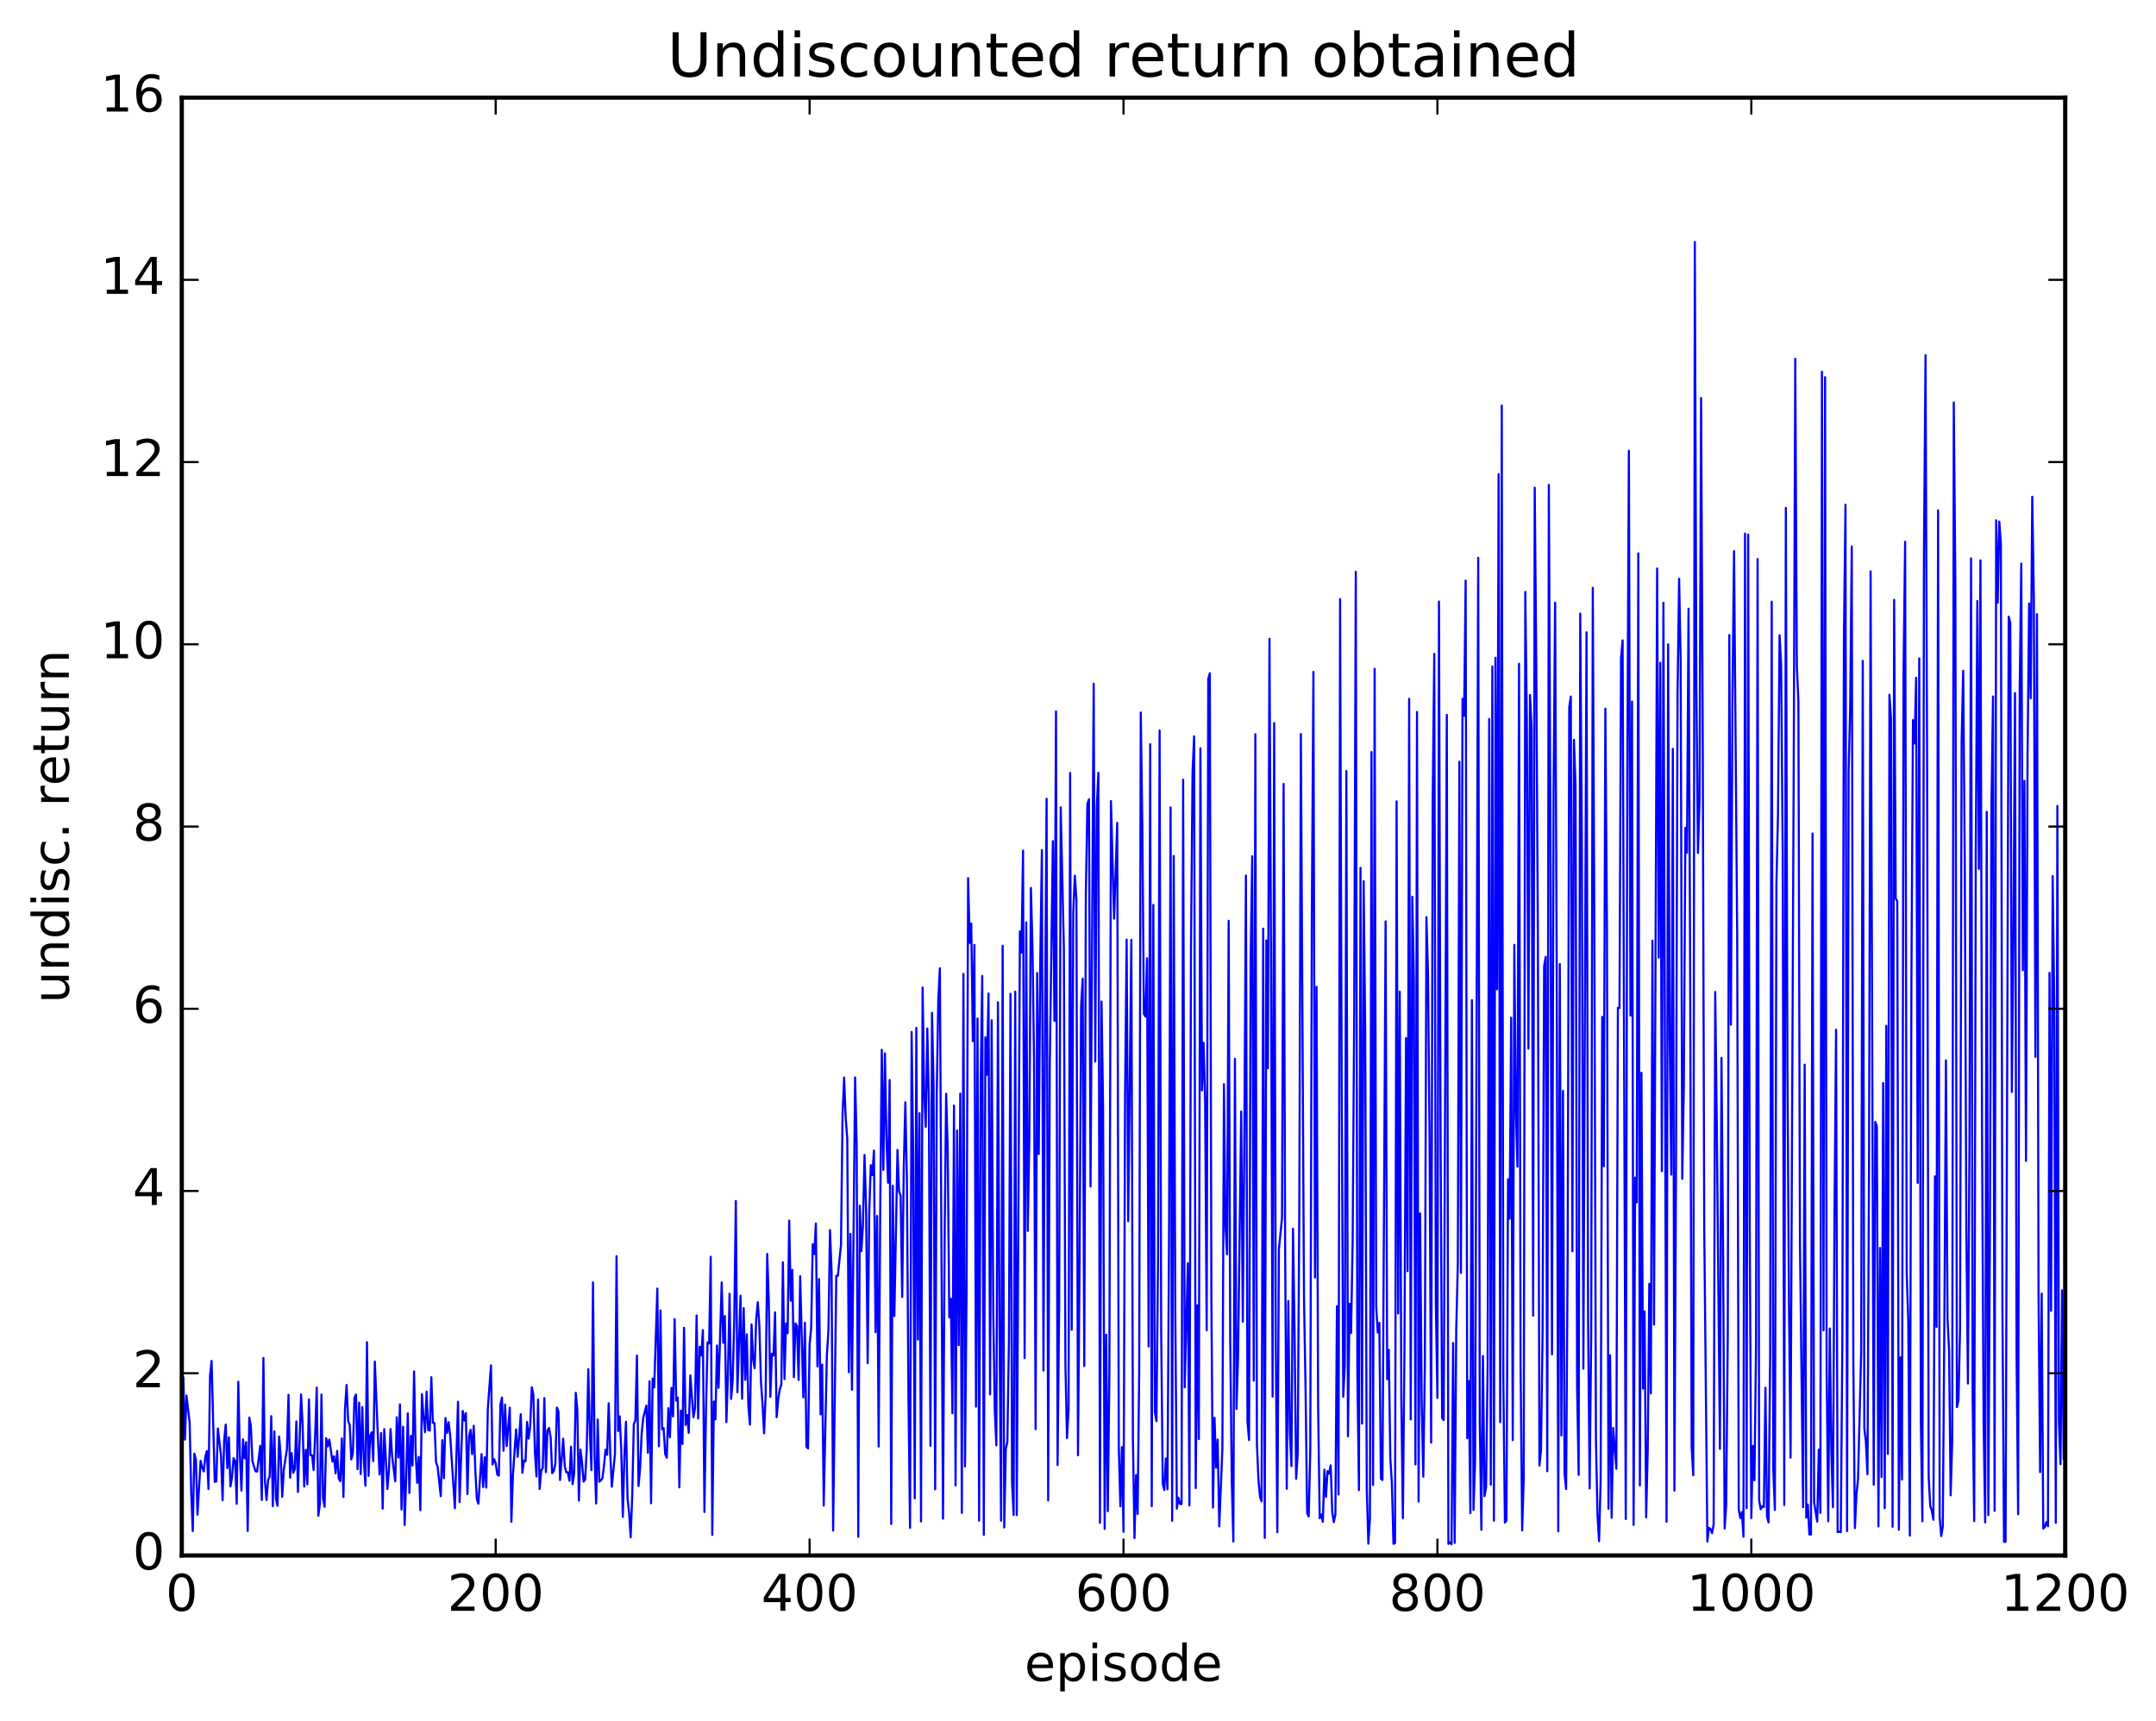 <?xml version="1.0" encoding="utf-8" standalone="no"?>
<!DOCTYPE svg PUBLIC "-//W3C//DTD SVG 1.1//EN"
  "http://www.w3.org/Graphics/SVG/1.1/DTD/svg11.dtd">
<!-- Created with matplotlib (http://matplotlib.org/) -->
<svg height="408pt" version="1.1" viewBox="0 0 511 408" width="511pt" xmlns="http://www.w3.org/2000/svg" xmlns:xlink="http://www.w3.org/1999/xlink">
 <defs>
  <style type="text/css">
*{stroke-linecap:butt;stroke-linejoin:round;stroke-miterlimit:100000;}
  </style>
 </defs>
 <g id="figure_1">
  <g id="patch_1">
   <path d="M 0 408.169 
L 511.954 408.169 
L 511.954 0 
L 0 0 
z
" style="fill:#ffffff;"/>
  </g>
  <g id="axes_1">
   <g id="patch_2">
    <path d="M 43.084 368.742 
L 489.484 368.742 
L 489.484 23.142 
L 43.084 23.142 
z
" style="fill:#ffffff;"/>
   </g>
   <g id="line2d_1">
    <path clip-path="url(#p47fa753427)" d="M 43.084 344.524 
L 43.456 326.531 
L 43.828 341.282 
L 44.2 330.827 
L 44.944 337.187 
L 45.316 353.701 
L 45.688 362.962 
L 46.06 344.612 
L 46.432 346.076 
L 46.804 359.072 
L 47.548 346.297 
L 47.92 347.87 
L 48.292 348.823 
L 48.664 345.353 
L 49.036 343.995 
L 49.408 352.981 
L 49.78 326.136 
L 50.152 322.613 
L 50.896 351.295 
L 51.268 351.196 
L 51.64 338.649 
L 52.384 345.127 
L 52.756 355.641 
L 53.128 341.45 
L 53.5 337.716 
L 53.872 348.034 
L 54.244 340.737 
L 54.616 352.365 
L 54.988 350.186 
L 55.36 345.672 
L 55.732 346.308 
L 56.104 356.481 
L 56.476 327.561 
L 56.848 344.672 
L 57.22 353.352 
L 57.592 341.215 
L 57.964 345.695 
L 58.336 341.873 
L 58.708 362.921 
L 59.08 336.069 
L 59.452 337.991 
L 59.824 346.354 
L 60.568 348.798 
L 60.94 348.84 
L 61.684 342.725 
L 62.056 355.578 
L 62.428 321.93 
L 62.8 351.213 
L 63.172 355.587 
L 63.544 350.86 
L 63.916 349.994 
L 64.288 335.726 
L 64.66 357.052 
L 65.032 339.323 
L 65.404 355.262 
L 65.776 356.98 
L 66.148 340.553 
L 66.52 345.141 
L 66.892 354.823 
L 67.264 348.385 
L 68.008 343.499 
L 68.38 330.669 
L 68.752 350.302 
L 69.124 344.473 
L 69.496 349.16 
L 69.868 348.242 
L 70.24 336.978 
L 70.612 353.691 
L 71.356 330.56 
L 71.728 337.86 
L 72.1 352.386 
L 72.472 343.696 
L 72.844 351.855 
L 73.216 331.739 
L 73.588 344.957 
L 73.96 344.982 
L 74.332 348.49 
L 74.704 340.008 
L 75.076 328.954 
L 75.448 359.323 
L 75.82 356.447 
L 76.192 330.6 
L 76.564 355.19 
L 76.936 357.193 
L 77.308 340.933 
L 77.68 342.901 
L 78.052 341.254 
L 78.796 346.478 
L 79.168 345.209 
L 79.54 349.274 
L 79.912 343.932 
L 80.284 350.489 
L 80.656 351.133 
L 81.028 340.998 
L 81.4 354.868 
L 81.772 333.959 
L 82.144 328.32 
L 82.516 336.841 
L 82.888 337.826 
L 83.26 345.957 
L 83.632 344.581 
L 84.004 331.412 
L 84.376 330.591 
L 84.748 348.296 
L 85.12 332.516 
L 85.492 349.449 
L 85.864 333.552 
L 86.236 346.099 
L 86.608 352.205 
L 86.98 318.189 
L 87.352 349.888 
L 87.724 340.364 
L 88.096 339.546 
L 88.468 346.359 
L 88.84 322.78 
L 89.584 341.002 
L 89.956 349.53 
L 90.328 339.714 
L 90.7 357.645 
L 91.072 338.794 
L 91.816 352.989 
L 92.188 348.397 
L 92.56 338.771 
L 92.932 345.171 
L 93.676 351.175 
L 94.048 335.971 
L 94.42 345.504 
L 94.792 332.936 
L 95.164 357.832 
L 95.536 338.226 
L 95.908 361.504 
L 96.28 350.051 
L 96.652 335.05 
L 97.024 353.935 
L 97.396 340.367 
L 97.768 347.416 
L 98.14 325.107 
L 98.512 344.16 
L 98.884 351.526 
L 99.256 345.388 
L 99.628 358.017 
L 100 330.496 
L 100.372 335.847 
L 100.744 339.526 
L 101.116 329.897 
L 101.488 339.003 
L 101.86 339.146 
L 102.232 326.493 
L 102.604 337.321 
L 102.976 337.349 
L 103.348 346.637 
L 103.72 347.684 
L 104.464 354.688 
L 104.836 341.4 
L 105.208 350.425 
L 105.58 336.154 
L 105.952 339.661 
L 106.324 337.14 
L 106.696 340.244 
L 107.812 357.538 
L 108.556 332.308 
L 108.928 356.085 
L 109.672 334.473 
L 110.044 336.76 
L 110.416 334.979 
L 110.788 354.183 
L 111.16 340.457 
L 111.532 338.949 
L 111.904 344.728 
L 112.276 337.991 
L 112.648 348.34 
L 113.02 355.371 
L 113.392 356.462 
L 114.136 344.72 
L 114.508 352.528 
L 114.88 345.46 
L 115.252 352.642 
L 115.624 333.841 
L 116.368 323.673 
L 116.74 347.172 
L 117.112 345.915 
L 117.484 346.847 
L 117.856 349.532 
L 118.228 349.829 
L 118.6 333.045 
L 118.972 331.299 
L 119.344 343.908 
L 119.716 332.979 
L 120.088 342.811 
L 120.832 333.699 
L 121.204 360.777 
L 121.576 349.635 
L 122.32 338.841 
L 122.692 345.361 
L 123.436 335.241 
L 123.808 349.16 
L 124.18 346.262 
L 124.552 346.4 
L 124.924 337.089 
L 125.296 341.048 
L 125.668 338.107 
L 126.04 328.867 
L 126.412 330.581 
L 126.784 344.238 
L 127.156 350.021 
L 127.528 331.771 
L 127.9 352.973 
L 128.272 348.621 
L 128.644 347.981 
L 129.016 331.423 
L 129.388 348.992 
L 129.76 339.096 
L 130.132 338.52 
L 130.504 340.744 
L 130.876 349.237 
L 131.248 348.744 
L 131.62 347.032 
L 131.992 333.666 
L 132.364 334.586 
L 132.736 350.858 
L 133.48 341.054 
L 133.852 347.602 
L 134.224 349.024 
L 134.596 349.025 
L 134.968 351.031 
L 135.34 342.963 
L 135.712 351.842 
L 136.084 349.325 
L 136.456 330.173 
L 136.828 334.12 
L 137.2 355.74 
L 137.572 343.629 
L 137.944 346.62 
L 138.316 351.233 
L 138.688 350.711 
L 139.06 343.713 
L 139.432 324.598 
L 139.804 339.496 
L 140.176 348.503 
L 140.548 304.008 
L 140.92 345.012 
L 141.292 356.419 
L 141.664 336.521 
L 142.036 351.264 
L 142.408 350.952 
L 142.78 350.434 
L 143.152 347.5 
L 143.524 343.665 
L 143.896 344.871 
L 144.268 332.664 
L 144.64 344.573 
L 145.012 352.446 
L 145.756 344.604 
L 146.128 297.802 
L 146.5 339.247 
L 146.872 335.774 
L 147.244 343.586 
L 147.616 359.601 
L 147.988 345.091 
L 148.36 337.047 
L 148.732 355.127 
L 149.104 358.608 
L 149.476 364.451 
L 149.848 354.531 
L 150.22 337.626 
L 150.592 336.754 
L 150.964 321.353 
L 151.336 352.272 
L 151.708 348.098 
L 152.08 339.893 
L 152.452 336.122 
L 153.196 333.194 
L 153.568 344.395 
L 153.94 327.471 
L 154.312 356.365 
L 154.684 326.799 
L 155.056 328.9 
L 155.8 305.465 
L 156.172 342.858 
L 156.544 310.658 
L 156.916 338.832 
L 157.288 338.533 
L 157.66 344.691 
L 158.032 345.578 
L 158.404 333.825 
L 158.776 340.738 
L 159.148 329.013 
L 159.52 335.797 
L 159.892 312.715 
L 160.264 332.043 
L 160.636 331.32 
L 161.008 352.607 
L 161.38 334.419 
L 161.752 342.332 
L 162.124 314.765 
L 162.496 337.801 
L 162.868 335.426 
L 163.24 339.686 
L 163.612 326.054 
L 164.356 335.982 
L 164.728 333.802 
L 165.1 311.847 
L 165.472 336.288 
L 165.844 319.273 
L 166.216 321.324 
L 166.588 315.326 
L 166.96 358.432 
L 167.332 334.296 
L 167.704 318.224 
L 168.076 318.486 
L 168.448 297.937 
L 168.82 363.869 
L 169.192 332.24 
L 169.564 336.488 
L 169.936 318.968 
L 170.308 328.985 
L 171.052 303.999 
L 171.424 318.313 
L 171.796 311.969 
L 172.168 337.12 
L 172.54 325.661 
L 172.912 306.706 
L 173.284 331.628 
L 173.656 327.248 
L 174.028 312.807 
L 174.4 284.705 
L 174.772 330.047 
L 175.516 307.16 
L 175.888 331.595 
L 176.26 310.111 
L 176.632 327.128 
L 177.004 316.323 
L 177.376 333.348 
L 177.748 337.716 
L 178.12 313.966 
L 178.492 322.268 
L 178.864 324.336 
L 179.236 312.664 
L 179.608 308.714 
L 179.98 314.309 
L 180.352 327.485 
L 180.724 332.825 
L 181.096 339.784 
L 181.468 330.616 
L 181.84 297.259 
L 182.212 308.454 
L 182.584 331.132 
L 182.956 320.907 
L 183.328 321.338 
L 183.7 311.108 
L 184.072 335.952 
L 184.444 331.74 
L 184.816 329.374 
L 185.188 328.239 
L 185.56 299.26 
L 185.932 326.926 
L 186.304 313.723 
L 186.676 316.027 
L 187.048 289.365 
L 187.42 308.347 
L 187.792 301.042 
L 188.164 326.475 
L 188.536 313.727 
L 188.908 314.346 
L 189.28 327.136 
L 189.652 302.533 
L 190.396 331.261 
L 190.768 313.565 
L 191.14 342.976 
L 191.512 343.364 
L 191.884 318.673 
L 192.256 314.866 
L 192.628 294.974 
L 193 297.294 
L 193.372 290.05 
L 193.744 323.926 
L 194.116 303.197 
L 194.488 335.291 
L 194.86 323.487 
L 195.232 356.927 
L 195.976 321.293 
L 196.348 315.476 
L 196.72 291.618 
L 197.092 301.253 
L 197.464 362.85 
L 198.208 302.449 
L 198.58 302.443 
L 199.324 295.104 
L 199.696 264.442 
L 200.068 255.443 
L 200.44 265.03 
L 200.812 269.936 
L 201.184 325.293 
L 201.556 292.513 
L 201.928 329.454 
L 202.672 255.423 
L 203.044 271.398 
L 203.416 364.321 
L 203.788 285.82 
L 204.16 296.618 
L 204.532 290.332 
L 204.904 273.799 
L 205.276 286.463 
L 205.648 323.146 
L 206.02 287.402 
L 206.392 276.227 
L 206.764 278.567 
L 207.136 272.764 
L 207.508 315.783 
L 207.88 288.26 
L 208.252 342.928 
L 208.624 287.162 
L 208.996 248.862 
L 209.368 277.324 
L 209.74 249.711 
L 210.112 270.489 
L 210.484 280.377 
L 210.856 256.042 
L 211.228 361.28 
L 211.6 281.102 
L 211.972 311.991 
L 212.716 272.594 
L 213.088 282.421 
L 213.46 283.478 
L 213.832 307.483 
L 214.204 276.899 
L 214.576 261.311 
L 214.948 279.586 
L 215.32 331.745 
L 215.692 362.186 
L 216.064 244.637 
L 216.436 273.047 
L 216.808 355.197 
L 217.18 243.655 
L 217.552 317.564 
L 217.924 263.913 
L 218.296 360.68 
L 218.668 234.091 
L 219.04 259.089 
L 219.412 267.139 
L 219.784 243.814 
L 220.156 261.277 
L 220.528 342.72 
L 220.9 240.11 
L 221.272 257.516 
L 221.644 353.057 
L 222.016 259.392 
L 222.388 236.964 
L 222.76 229.536 
L 223.504 360.011 
L 223.876 294.892 
L 224.248 259.298 
L 224.62 272.55 
L 224.992 312.298 
L 225.364 307.888 
L 225.736 335.028 
L 226.108 262.117 
L 226.48 352.127 
L 226.852 267.989 
L 227.224 318.883 
L 227.596 259.262 
L 227.968 358.651 
L 228.34 230.873 
L 228.712 347.631 
L 229.084 306.637 
L 229.456 208.153 
L 229.828 223.522 
L 230.2 218.937 
L 230.572 246.831 
L 230.944 224.002 
L 231.316 333.465 
L 231.688 241.433 
L 232.06 360.504 
L 232.432 256.392 
L 232.804 231.358 
L 233.176 363.855 
L 233.548 245.901 
L 233.92 254.804 
L 234.292 235.529 
L 234.664 330.544 
L 235.036 241.866 
L 235.408 310.685 
L 235.78 334.461 
L 236.152 342.618 
L 236.524 237.591 
L 236.896 314.486 
L 237.268 360.51 
L 237.64 224.202 
L 238.012 362.091 
L 238.384 343.497 
L 238.756 341.86 
L 239.128 318.134 
L 239.5 235.592 
L 239.872 351.48 
L 240.244 359.163 
L 240.616 235.064 
L 240.988 359.179 
L 241.732 220.786 
L 242.104 225.789 
L 242.476 201.661 
L 242.848 321.942 
L 243.22 218.651 
L 243.592 291.791 
L 243.964 270.287 
L 244.336 210.497 
L 244.708 224.24 
L 245.08 251.03 
L 245.452 338.792 
L 245.824 230.664 
L 246.196 273.58 
L 246.568 226.991 
L 246.94 201.52 
L 247.312 324.905 
L 247.684 241.381 
L 248.056 189.351 
L 248.428 355.685 
L 248.8 253.046 
L 249.544 199.401 
L 249.916 242.05 
L 250.288 168.655 
L 250.66 347.296 
L 251.032 309.618 
L 251.404 191.395 
L 252.148 224.679 
L 252.52 323.669 
L 252.892 340.892 
L 253.264 334.106 
L 253.636 183.233 
L 254.008 315.229 
L 254.38 216.222 
L 254.752 207.595 
L 255.124 213.185 
L 255.496 344.985 
L 255.868 299.293 
L 256.24 238.465 
L 256.612 232.011 
L 256.984 323.848 
L 257.356 211.732 
L 257.728 190.587 
L 258.1 189.479 
L 258.472 281.272 
L 259.216 162.08 
L 259.588 251.642 
L 259.96 191.05 
L 260.332 183.208 
L 260.704 361.01 
L 261.076 237.436 
L 261.448 262.798 
L 261.82 362.457 
L 262.192 316.406 
L 262.564 358.235 
L 262.936 325.903 
L 263.308 189.904 
L 264.052 217.785 
L 264.796 195.067 
L 265.168 342.973 
L 265.54 357.091 
L 265.912 343.051 
L 266.284 363.138 
L 266.656 259.69 
L 267.028 222.746 
L 267.4 289.493 
L 268.144 222.811 
L 268.516 341.021 
L 268.888 364.637 
L 269.26 349.674 
L 269.632 358.917 
L 270.004 325.356 
L 270.376 168.906 
L 270.748 195.77 
L 271.12 240.352 
L 271.492 240.989 
L 271.864 227.182 
L 272.236 319.18 
L 272.608 176.424 
L 272.98 357.041 
L 273.352 214.516 
L 273.724 334.708 
L 274.096 336.895 
L 274.468 298.35 
L 274.84 173.166 
L 275.212 315.164 
L 275.584 351.718 
L 275.956 353.221 
L 276.328 345.743 
L 276.7 353.037 
L 277.072 294.654 
L 277.444 191.411 
L 277.816 360.533 
L 278.188 202.915 
L 278.56 311.3 
L 278.932 357.641 
L 279.304 355.043 
L 279.676 356.531 
L 280.048 356.552 
L 280.42 184.838 
L 280.792 328.875 
L 281.536 299.449 
L 281.908 356.88 
L 282.28 224.29 
L 282.652 182.864 
L 283.024 174.564 
L 283.396 352.768 
L 283.768 309.42 
L 284.14 341.137 
L 284.512 177.39 
L 284.884 258.489 
L 285.256 247.197 
L 285.628 260.894 
L 286 315.339 
L 286.372 160.951 
L 286.744 159.588 
L 287.116 308.38 
L 287.488 357.378 
L 287.86 336.081 
L 288.232 347.903 
L 288.604 341.256 
L 288.976 361.841 
L 289.72 343.466 
L 290.092 257.026 
L 290.464 290.91 
L 290.836 297.346 
L 291.208 218.285 
L 291.58 317.956 
L 291.952 351.279 
L 292.324 365.447 
L 292.696 251.011 
L 293.068 334.004 
L 293.44 321.295 
L 294.184 263.492 
L 294.556 313.318 
L 294.928 269.527 
L 295.3 207.572 
L 295.672 337.076 
L 296.044 341.385 
L 296.416 227.411 
L 296.788 202.987 
L 297.16 327.305 
L 297.532 174.063 
L 297.904 342.271 
L 298.276 350.921 
L 298.648 354.887 
L 299.02 355.92 
L 299.392 220.146 
L 299.764 364.555 
L 300.136 222.937 
L 300.508 253.238 
L 300.88 151.43 
L 301.252 226.935 
L 301.624 331.082 
L 301.996 171.424 
L 302.368 317.133 
L 302.74 363.23 
L 303.112 296.201 
L 303.856 288.763 
L 304.228 185.84 
L 304.6 296.888 
L 304.972 352.946 
L 305.344 308.421 
L 305.716 339.59 
L 306.088 347.564 
L 306.46 291.299 
L 306.832 315.932 
L 307.204 350.575 
L 307.576 344.558 
L 307.948 287.646 
L 308.32 174.009 
L 309.064 307.314 
L 309.436 329.492 
L 309.808 358.684 
L 310.18 359.496 
L 310.552 343.977 
L 310.924 216.59 
L 311.296 159.276 
L 311.668 302.832 
L 312.04 233.939 
L 312.412 333.218 
L 312.784 359.901 
L 313.156 359.024 
L 313.528 360.777 
L 313.9 348.408 
L 314.272 354.887 
L 314.644 348.739 
L 315.016 349.351 
L 315.388 347.372 
L 315.76 358.453 
L 316.132 360.84 
L 316.504 359.031 
L 316.876 309.66 
L 317.248 354.294 
L 317.62 142.02 
L 317.992 256.91 
L 318.364 331.121 
L 318.736 323.555 
L 319.108 182.786 
L 319.48 340.477 
L 319.852 309.072 
L 320.224 316.008 
L 320.596 294.126 
L 320.968 239.485 
L 321.34 135.548 
L 321.712 325.139 
L 322.084 353.249 
L 322.456 205.746 
L 322.828 337.484 
L 323.2 208.892 
L 323.572 244.727 
L 323.944 352.916 
L 324.316 365.946 
L 324.688 360.051 
L 325.06 178.285 
L 325.432 352.021 
L 325.804 158.546 
L 326.176 309.723 
L 326.548 315.888 
L 326.92 313.587 
L 327.292 350.572 
L 327.664 350.848 
L 328.408 218.414 
L 328.78 326.958 
L 329.152 319.996 
L 329.524 345.707 
L 329.896 351.647 
L 330.268 365.985 
L 330.64 365.791 
L 331.012 189.979 
L 331.384 311.386 
L 331.756 235.061 
L 332.128 331.252 
L 332.5 359.915 
L 332.872 320.041 
L 333.244 246.094 
L 333.616 301.337 
L 333.988 165.654 
L 334.36 336.473 
L 334.732 212.583 
L 335.104 231.583 
L 335.476 347.153 
L 335.848 168.778 
L 336.22 355.954 
L 336.592 287.657 
L 336.964 332.901 
L 337.336 350.065 
L 337.708 323.859 
L 338.08 217.409 
L 338.452 230.662 
L 338.824 269.124 
L 339.196 341.998 
L 339.568 189.618 
L 339.94 155.005 
L 340.312 308.784 
L 340.684 331.402 
L 341.056 142.6 
L 341.428 268.172 
L 341.8 336.113 
L 342.172 336.661 
L 342.916 169.48 
L 343.288 365.999 
L 343.66 365.624 
L 344.032 366.11 
L 344.404 318.364 
L 344.776 365.753 
L 345.148 315.141 
L 345.52 299.785 
L 345.892 180.581 
L 346.264 301.76 
L 346.636 165.665 
L 347.008 169.682 
L 347.38 137.627 
L 347.752 340.938 
L 348.124 327.401 
L 348.496 358.725 
L 348.868 237.104 
L 349.24 357.967 
L 349.612 346.454 
L 350.356 132.238 
L 350.728 337.059 
L 351.1 362.653 
L 351.472 321.463 
L 351.844 354.675 
L 352.216 352.624 
L 352.588 324.264 
L 352.96 170.456 
L 353.332 351.944 
L 353.704 158.005 
L 354.076 360.493 
L 354.448 155.943 
L 354.82 234.52 
L 355.192 112.411 
L 355.564 337.134 
L 355.936 96.135 
L 356.308 326.583 
L 356.68 360.962 
L 357.052 360.443 
L 357.424 279.554 
L 357.796 288.916 
L 358.168 241.236 
L 358.54 341.39 
L 358.912 223.981 
L 359.284 263.387 
L 359.656 276.566 
L 360.028 157.364 
L 360.4 323.904 
L 360.772 362.805 
L 361.144 350.442 
L 361.516 140.322 
L 361.888 171.348 
L 362.26 248.603 
L 362.632 164.75 
L 363.004 172.459 
L 363.376 311.884 
L 363.748 115.602 
L 364.12 157.629 
L 364.492 221.236 
L 364.864 347.419 
L 365.236 343.845 
L 365.608 316.081 
L 365.98 229.035 
L 366.352 226.834 
L 366.724 348.772 
L 367.096 114.949 
L 367.468 196.267 
L 367.84 321.046 
L 368.212 188.105 
L 368.584 142.873 
L 368.956 229.077 
L 369.328 363.011 
L 369.7 228.539 
L 370.072 340.28 
L 370.444 258.612 
L 370.816 349.244 
L 371.188 352.99 
L 371.56 296.683 
L 371.932 167.646 
L 372.304 165.13 
L 372.676 296.631 
L 373.048 175.382 
L 373.42 186.13 
L 373.792 328.521 
L 374.164 349.631 
L 374.536 145.449 
L 374.908 197.205 
L 375.28 324.457 
L 376.024 149.898 
L 376.396 312.351 
L 376.768 352.868 
L 377.14 315.674 
L 377.512 139.354 
L 377.884 219.846 
L 378.256 341.04 
L 378.628 359.205 
L 379 365.356 
L 379.372 351.185 
L 379.744 241.056 
L 380.116 276.462 
L 380.488 167.999 
L 380.86 218.734 
L 381.232 357.661 
L 381.604 321.268 
L 381.976 359.81 
L 382.348 338.515 
L 383.092 348.18 
L 383.464 238.888 
L 383.836 238.966 
L 384.208 155.952 
L 384.58 151.801 
L 385.324 360.103 
L 385.696 181.695 
L 386.068 106.862 
L 386.44 240.754 
L 386.812 166.317 
L 387.184 361.516 
L 387.556 279.171 
L 387.928 285.039 
L 388.3 131.185 
L 388.672 352.124 
L 389.044 254.3 
L 389.416 329.191 
L 389.788 310.876 
L 390.16 359.69 
L 390.532 343.806 
L 390.904 304.339 
L 391.276 330.328 
L 391.648 222.989 
L 392.02 313.99 
L 392.764 134.774 
L 393.136 227.003 
L 393.508 157.108 
L 393.88 277.642 
L 394.252 142.885 
L 394.996 360.754 
L 395.368 152.755 
L 395.74 246.136 
L 396.112 278.453 
L 396.484 177.536 
L 396.856 353.361 
L 397.228 278.512 
L 397.6 164.303 
L 397.972 137.208 
L 398.344 156.96 
L 398.716 279.435 
L 399.088 257.63 
L 399.46 196.25 
L 399.832 202.128 
L 400.204 144.298 
L 400.576 225.838 
L 400.948 343.145 
L 401.32 349.73 
L 401.692 57.378 
L 402.064 162.847 
L 402.436 202.195 
L 402.808 190.054 
L 403.18 94.343 
L 403.552 169.494 
L 403.924 290.864 
L 404.668 365.431 
L 405.04 362.186 
L 405.412 362.457 
L 405.784 363.435 
L 406.156 361.381 
L 406.528 235.142 
L 406.9 265.88 
L 407.644 343.473 
L 408.016 250.778 
L 408.388 295.174 
L 408.76 362.348 
L 409.132 356.893 
L 409.504 316.576 
L 409.876 150.526 
L 410.248 242.909 
L 410.62 164.873 
L 410.992 130.643 
L 411.736 221.78 
L 412.108 357.841 
L 412.48 359.891 
L 412.852 358.458 
L 413.224 364.301 
L 413.596 126.507 
L 413.968 357.529 
L 414.34 126.725 
L 414.712 291.584 
L 415.084 359.878 
L 415.456 342.774 
L 415.828 350.929 
L 416.2 319.36 
L 416.572 132.526 
L 416.944 355.688 
L 417.316 357.792 
L 417.688 357.058 
L 418.06 357.256 
L 418.432 328.989 
L 418.804 359.567 
L 419.176 360.908 
L 419.548 321.323 
L 419.92 142.632 
L 420.292 348.384 
L 420.664 357.952 
L 421.036 209.575 
L 421.408 193.053 
L 421.78 150.578 
L 422.152 157.469 
L 422.524 202.373 
L 422.896 356.785 
L 423.268 120.41 
L 423.64 252.924 
L 424.012 309.107 
L 424.384 345.555 
L 425.128 183.206 
L 425.5 85.047 
L 425.872 157.829 
L 426.244 166.259 
L 426.616 294.732 
L 427.36 357.281 
L 427.732 252.386 
L 428.104 359.787 
L 428.476 356.671 
L 428.848 363.753 
L 429.22 363.753 
L 429.592 197.592 
L 429.964 356.15 
L 430.708 360.709 
L 431.08 343.645 
L 431.452 358.651 
L 431.824 88.116 
L 432.196 315.397 
L 432.568 89.405 
L 432.94 324.406 
L 433.312 360.61 
L 433.684 314.941 
L 434.056 343.98 
L 434.428 357.292 
L 434.8 287.512 
L 435.172 244.103 
L 435.544 363.207 
L 435.916 363.112 
L 436.288 363.207 
L 436.66 318.735 
L 437.032 151.369 
L 437.404 119.648 
L 437.776 362.954 
L 438.148 182.959 
L 438.52 167.329 
L 438.892 129.565 
L 439.264 322.95 
L 439.636 362.249 
L 440.008 354.296 
L 440.38 350.552 
L 441.124 320.472 
L 441.496 156.673 
L 441.868 338.539 
L 442.24 341.728 
L 442.612 349.488 
L 442.984 276.737 
L 443.356 135.449 
L 444.1 351.965 
L 444.472 265.953 
L 444.844 267.036 
L 445.216 361.861 
L 445.588 295.829 
L 445.96 350.148 
L 446.332 256.76 
L 446.704 357.53 
L 447.076 243.17 
L 447.448 344.652 
L 447.82 164.69 
L 448.192 170.209 
L 448.564 361.942 
L 448.936 142.188 
L 449.308 212.989 
L 449.68 213.654 
L 450.052 362.649 
L 450.424 321.789 
L 450.796 350.744 
L 451.168 158.888 
L 451.54 128.435 
L 451.912 301.67 
L 452.284 312.996 
L 452.656 364.033 
L 453.028 232.186 
L 453.4 170.712 
L 453.772 176.242 
L 454.144 160.68 
L 454.516 280.419 
L 454.888 156.088 
L 455.26 336.287 
L 455.632 360.638 
L 456.004 131.007 
L 456.376 84.198 
L 456.748 180.678 
L 457.12 350.038 
L 457.492 357.079 
L 457.864 358.12 
L 458.236 360.282 
L 458.608 278.873 
L 458.98 314.555 
L 459.352 120.984 
L 459.724 359.561 
L 460.096 364.129 
L 460.468 361.923 
L 460.84 313.848 
L 461.212 251.363 
L 461.584 312.542 
L 461.956 320.077 
L 462.328 354.479 
L 462.7 341.632 
L 463.072 95.424 
L 463.444 138.461 
L 463.816 333.576 
L 464.188 331.922 
L 464.56 314.911 
L 464.932 175.618 
L 465.304 159.008 
L 465.676 204.257 
L 466.048 291.671 
L 466.42 327.983 
L 466.792 270.988 
L 467.164 132.367 
L 467.536 330.818 
L 467.908 360.604 
L 468.28 203.219 
L 468.652 142.466 
L 469.024 205.976 
L 469.396 132.839 
L 469.768 267.832 
L 470.14 337.235 
L 470.512 360.905 
L 470.884 192.447 
L 471.256 359.173 
L 471.628 292.881 
L 472 191.077 
L 472.372 165.106 
L 472.744 358.173 
L 473.116 123.337 
L 473.488 142.869 
L 473.86 123.627 
L 474.232 128.917 
L 474.604 309.872 
L 474.976 365.505 
L 475.348 365.505 
L 476.092 146.195 
L 476.464 147.661 
L 476.836 258.855 
L 477.208 222.605 
L 477.58 164.294 
L 477.952 321.087 
L 478.324 358.967 
L 478.696 163.184 
L 479.068 133.582 
L 479.44 229.99 
L 479.812 185.095 
L 480.184 275.214 
L 480.556 178.937 
L 480.928 143.041 
L 481.3 165.555 
L 481.672 117.766 
L 482.044 141.393 
L 482.416 250.541 
L 482.788 145.606 
L 483.16 306.609 
L 483.532 348.994 
L 483.904 306.65 
L 484.276 362.367 
L 484.648 362.011 
L 485.02 360.816 
L 485.392 361.825 
L 485.764 230.639 
L 486.136 310.738 
L 486.508 207.694 
L 486.88 237.594 
L 487.252 361 
L 487.624 191.05 
L 487.996 337.245 
L 488.368 347.104 
L 488.74 305.873 
L 489.112 345.779 
L 489.112 345.779 
" style="fill:none;stroke:#0000ff;stroke-linecap:square;stroke-width:0.5;"/>
   </g>
   <g id="patch_3">
    <path d="M 43.084 368.742 
L 43.084 23.142 
" style="fill:none;stroke:#000000;stroke-linecap:square;stroke-linejoin:miter;"/>
   </g>
   <g id="patch_4">
    <path d="M 489.484 368.742 
L 489.484 23.142 
" style="fill:none;stroke:#000000;stroke-linecap:square;stroke-linejoin:miter;"/>
   </g>
   <g id="patch_5">
    <path d="M 43.084 23.142 
L 489.484 23.142 
" style="fill:none;stroke:#000000;stroke-linecap:square;stroke-linejoin:miter;"/>
   </g>
   <g id="patch_6">
    <path d="M 43.084 368.742 
L 489.484 368.742 
" style="fill:none;stroke:#000000;stroke-linecap:square;stroke-linejoin:miter;"/>
   </g>
   <g id="matplotlib.axis_1">
    <g id="xtick_1">
     <g id="line2d_2">
      <defs>
       <path d="M 0 0 
L 0 -4 
" id="me7d95399a7" style="stroke:#000000;stroke-width:0.5;"/>
      </defs>
      <g>
       <use style="stroke:#000000;stroke-width:0.5;" x="43.084" xlink:href="#me7d95399a7" y="368.742"/>
      </g>
     </g>
     <g id="line2d_3">
      <defs>
       <path d="M 0 0 
L 0 4 
" id="m7b758b036e" style="stroke:#000000;stroke-width:0.5;"/>
      </defs>
      <g>
       <use style="stroke:#000000;stroke-width:0.5;" x="43.084" xlink:href="#m7b758b036e" y="23.142"/>
      </g>
     </g>
     <g id="text_1">
      <!-- 0 -->
      <defs>
       <path d="M 31.781 66.406 
Q 24.172 66.406 20.328 58.906 
Q 16.5 51.422 16.5 36.375 
Q 16.5 21.391 20.328 13.891 
Q 24.172 6.391 31.781 6.391 
Q 39.453 6.391 43.281 13.891 
Q 47.125 21.391 47.125 36.375 
Q 47.125 51.422 43.281 58.906 
Q 39.453 66.406 31.781 66.406 
M 31.781 74.219 
Q 44.047 74.219 50.516 64.516 
Q 56.984 54.828 56.984 36.375 
Q 56.984 17.969 50.516 8.266 
Q 44.047 -1.422 31.781 -1.422 
Q 19.531 -1.422 13.062 8.266 
Q 6.594 17.969 6.594 36.375 
Q 6.594 54.828 13.062 64.516 
Q 19.531 74.219 31.781 74.219 
" id="BitstreamVeraSans-Roman-30"/>
      </defs>
      <g transform="translate(39.266 381.86)scale(0.12 -0.12)">
       <use xlink:href="#BitstreamVeraSans-Roman-30"/>
      </g>
     </g>
    </g>
    <g id="xtick_2">
     <g id="line2d_4">
      <g>
       <use style="stroke:#000000;stroke-width:0.5;" x="117.484" xlink:href="#me7d95399a7" y="368.742"/>
      </g>
     </g>
     <g id="line2d_5">
      <g>
       <use style="stroke:#000000;stroke-width:0.5;" x="117.484" xlink:href="#m7b758b036e" y="23.142"/>
      </g>
     </g>
     <g id="text_2">
      <!-- 200 -->
      <defs>
       <path d="M 19.188 8.297 
L 53.609 8.297 
L 53.609 0 
L 7.328 0 
L 7.328 8.297 
Q 12.938 14.109 22.625 23.891 
Q 32.328 33.688 34.812 36.531 
Q 39.547 41.844 41.422 45.531 
Q 43.312 49.219 43.312 52.781 
Q 43.312 58.594 39.234 62.25 
Q 35.156 65.922 28.609 65.922 
Q 23.969 65.922 18.812 64.312 
Q 13.672 62.703 7.812 59.422 
L 7.812 69.391 
Q 13.766 71.781 18.938 73 
Q 24.125 74.219 28.422 74.219 
Q 39.75 74.219 46.484 68.547 
Q 53.219 62.891 53.219 53.422 
Q 53.219 48.922 51.531 44.891 
Q 49.859 40.875 45.406 35.406 
Q 44.188 33.984 37.641 27.219 
Q 31.109 20.453 19.188 8.297 
" id="BitstreamVeraSans-Roman-32"/>
      </defs>
      <g transform="translate(106.031 381.86)scale(0.12 -0.12)">
       <use xlink:href="#BitstreamVeraSans-Roman-32"/>
       <use x="63.623" xlink:href="#BitstreamVeraSans-Roman-30"/>
       <use x="127.246" xlink:href="#BitstreamVeraSans-Roman-30"/>
      </g>
     </g>
    </g>
    <g id="xtick_3">
     <g id="line2d_6">
      <g>
       <use style="stroke:#000000;stroke-width:0.5;" x="191.884" xlink:href="#me7d95399a7" y="368.742"/>
      </g>
     </g>
     <g id="line2d_7">
      <g>
       <use style="stroke:#000000;stroke-width:0.5;" x="191.884" xlink:href="#m7b758b036e" y="23.142"/>
      </g>
     </g>
     <g id="text_3">
      <!-- 400 -->
      <defs>
       <path d="M 37.797 64.312 
L 12.891 25.391 
L 37.797 25.391 
z
M 35.203 72.906 
L 47.609 72.906 
L 47.609 25.391 
L 58.016 25.391 
L 58.016 17.188 
L 47.609 17.188 
L 47.609 0 
L 37.797 0 
L 37.797 17.188 
L 4.891 17.188 
L 4.891 26.703 
z
" id="BitstreamVeraSans-Roman-34"/>
      </defs>
      <g transform="translate(180.431 381.86)scale(0.12 -0.12)">
       <use xlink:href="#BitstreamVeraSans-Roman-34"/>
       <use x="63.623" xlink:href="#BitstreamVeraSans-Roman-30"/>
       <use x="127.246" xlink:href="#BitstreamVeraSans-Roman-30"/>
      </g>
     </g>
    </g>
    <g id="xtick_4">
     <g id="line2d_8">
      <g>
       <use style="stroke:#000000;stroke-width:0.5;" x="266.284" xlink:href="#me7d95399a7" y="368.742"/>
      </g>
     </g>
     <g id="line2d_9">
      <g>
       <use style="stroke:#000000;stroke-width:0.5;" x="266.284" xlink:href="#m7b758b036e" y="23.142"/>
      </g>
     </g>
     <g id="text_4">
      <!-- 600 -->
      <defs>
       <path d="M 33.016 40.375 
Q 26.375 40.375 22.484 35.828 
Q 18.609 31.297 18.609 23.391 
Q 18.609 15.531 22.484 10.953 
Q 26.375 6.391 33.016 6.391 
Q 39.656 6.391 43.531 10.953 
Q 47.406 15.531 47.406 23.391 
Q 47.406 31.297 43.531 35.828 
Q 39.656 40.375 33.016 40.375 
M 52.594 71.297 
L 52.594 62.312 
Q 48.875 64.062 45.094 64.984 
Q 41.312 65.922 37.594 65.922 
Q 27.828 65.922 22.672 59.328 
Q 17.531 52.734 16.797 39.406 
Q 19.672 43.656 24.016 45.922 
Q 28.375 48.188 33.594 48.188 
Q 44.578 48.188 50.953 41.516 
Q 57.328 34.859 57.328 23.391 
Q 57.328 12.156 50.688 5.359 
Q 44.047 -1.422 33.016 -1.422 
Q 20.359 -1.422 13.672 8.266 
Q 6.984 17.969 6.984 36.375 
Q 6.984 53.656 15.188 63.938 
Q 23.391 74.219 37.203 74.219 
Q 40.922 74.219 44.703 73.484 
Q 48.484 72.75 52.594 71.297 
" id="BitstreamVeraSans-Roman-36"/>
      </defs>
      <g transform="translate(254.831 381.86)scale(0.12 -0.12)">
       <use xlink:href="#BitstreamVeraSans-Roman-36"/>
       <use x="63.623" xlink:href="#BitstreamVeraSans-Roman-30"/>
       <use x="127.246" xlink:href="#BitstreamVeraSans-Roman-30"/>
      </g>
     </g>
    </g>
    <g id="xtick_5">
     <g id="line2d_10">
      <g>
       <use style="stroke:#000000;stroke-width:0.5;" x="340.684" xlink:href="#me7d95399a7" y="368.742"/>
      </g>
     </g>
     <g id="line2d_11">
      <g>
       <use style="stroke:#000000;stroke-width:0.5;" x="340.684" xlink:href="#m7b758b036e" y="23.142"/>
      </g>
     </g>
     <g id="text_5">
      <!-- 800 -->
      <defs>
       <path d="M 31.781 34.625 
Q 24.75 34.625 20.719 30.859 
Q 16.703 27.094 16.703 20.516 
Q 16.703 13.922 20.719 10.156 
Q 24.75 6.391 31.781 6.391 
Q 38.812 6.391 42.859 10.172 
Q 46.922 13.969 46.922 20.516 
Q 46.922 27.094 42.891 30.859 
Q 38.875 34.625 31.781 34.625 
M 21.922 38.812 
Q 15.578 40.375 12.031 44.719 
Q 8.5 49.078 8.5 55.328 
Q 8.5 64.062 14.719 69.141 
Q 20.953 74.219 31.781 74.219 
Q 42.672 74.219 48.875 69.141 
Q 55.078 64.062 55.078 55.328 
Q 55.078 49.078 51.531 44.719 
Q 48 40.375 41.703 38.812 
Q 48.828 37.156 52.797 32.312 
Q 56.781 27.484 56.781 20.516 
Q 56.781 9.906 50.312 4.234 
Q 43.844 -1.422 31.781 -1.422 
Q 19.734 -1.422 13.25 4.234 
Q 6.781 9.906 6.781 20.516 
Q 6.781 27.484 10.781 32.312 
Q 14.797 37.156 21.922 38.812 
M 18.312 54.391 
Q 18.312 48.734 21.844 45.562 
Q 25.391 42.391 31.781 42.391 
Q 38.141 42.391 41.719 45.562 
Q 45.312 48.734 45.312 54.391 
Q 45.312 60.062 41.719 63.234 
Q 38.141 66.406 31.781 66.406 
Q 25.391 66.406 21.844 63.234 
Q 18.312 60.062 18.312 54.391 
" id="BitstreamVeraSans-Roman-38"/>
      </defs>
      <g transform="translate(329.231 381.86)scale(0.12 -0.12)">
       <use xlink:href="#BitstreamVeraSans-Roman-38"/>
       <use x="63.623" xlink:href="#BitstreamVeraSans-Roman-30"/>
       <use x="127.246" xlink:href="#BitstreamVeraSans-Roman-30"/>
      </g>
     </g>
    </g>
    <g id="xtick_6">
     <g id="line2d_12">
      <g>
       <use style="stroke:#000000;stroke-width:0.5;" x="415.084" xlink:href="#me7d95399a7" y="368.742"/>
      </g>
     </g>
     <g id="line2d_13">
      <g>
       <use style="stroke:#000000;stroke-width:0.5;" x="415.084" xlink:href="#m7b758b036e" y="23.142"/>
      </g>
     </g>
     <g id="text_6">
      <!-- 1000 -->
      <defs>
       <path d="M 12.406 8.297 
L 28.516 8.297 
L 28.516 63.922 
L 10.984 60.406 
L 10.984 69.391 
L 28.422 72.906 
L 38.281 72.906 
L 38.281 8.297 
L 54.391 8.297 
L 54.391 0 
L 12.406 0 
z
" id="BitstreamVeraSans-Roman-31"/>
      </defs>
      <g transform="translate(399.814 381.86)scale(0.12 -0.12)">
       <use xlink:href="#BitstreamVeraSans-Roman-31"/>
       <use x="63.623" xlink:href="#BitstreamVeraSans-Roman-30"/>
       <use x="127.246" xlink:href="#BitstreamVeraSans-Roman-30"/>
       <use x="190.869" xlink:href="#BitstreamVeraSans-Roman-30"/>
      </g>
     </g>
    </g>
    <g id="xtick_7">
     <g id="line2d_14">
      <g>
       <use style="stroke:#000000;stroke-width:0.5;" x="489.484" xlink:href="#me7d95399a7" y="368.742"/>
      </g>
     </g>
     <g id="line2d_15">
      <g>
       <use style="stroke:#000000;stroke-width:0.5;" x="489.484" xlink:href="#m7b758b036e" y="23.142"/>
      </g>
     </g>
     <g id="text_7">
      <!-- 1200 -->
      <g transform="translate(474.214 381.86)scale(0.12 -0.12)">
       <use xlink:href="#BitstreamVeraSans-Roman-31"/>
       <use x="63.623" xlink:href="#BitstreamVeraSans-Roman-32"/>
       <use x="127.246" xlink:href="#BitstreamVeraSans-Roman-30"/>
       <use x="190.869" xlink:href="#BitstreamVeraSans-Roman-30"/>
      </g>
     </g>
    </g>
    <g id="text_8">
     <!-- episode -->
     <defs>
      <path d="M 44.281 53.078 
L 44.281 44.578 
Q 40.484 46.531 36.375 47.5 
Q 32.281 48.484 27.875 48.484 
Q 21.188 48.484 17.844 46.438 
Q 14.5 44.391 14.5 40.281 
Q 14.5 37.156 16.891 35.375 
Q 19.281 33.594 26.516 31.984 
L 29.594 31.297 
Q 39.156 29.25 43.188 25.516 
Q 47.219 21.781 47.219 15.094 
Q 47.219 7.469 41.188 3.016 
Q 35.156 -1.422 24.609 -1.422 
Q 20.219 -1.422 15.453 -0.562 
Q 10.688 0.297 5.422 2 
L 5.422 11.281 
Q 10.406 8.688 15.234 7.391 
Q 20.062 6.109 24.812 6.109 
Q 31.156 6.109 34.562 8.281 
Q 37.984 10.453 37.984 14.406 
Q 37.984 18.062 35.516 20.016 
Q 33.062 21.969 24.703 23.781 
L 21.578 24.516 
Q 13.234 26.266 9.516 29.906 
Q 5.812 33.547 5.812 39.891 
Q 5.812 47.609 11.281 51.797 
Q 16.75 56 26.812 56 
Q 31.781 56 36.172 55.266 
Q 40.578 54.547 44.281 53.078 
" id="BitstreamVeraSans-Roman-73"/>
      <path d="M 18.109 8.203 
L 18.109 -20.797 
L 9.078 -20.797 
L 9.078 54.688 
L 18.109 54.688 
L 18.109 46.391 
Q 20.953 51.266 25.266 53.625 
Q 29.594 56 35.594 56 
Q 45.562 56 51.781 48.094 
Q 58.016 40.188 58.016 27.297 
Q 58.016 14.406 51.781 6.484 
Q 45.562 -1.422 35.594 -1.422 
Q 29.594 -1.422 25.266 0.953 
Q 20.953 3.328 18.109 8.203 
M 48.688 27.297 
Q 48.688 37.203 44.609 42.844 
Q 40.531 48.484 33.406 48.484 
Q 26.266 48.484 22.188 42.844 
Q 18.109 37.203 18.109 27.297 
Q 18.109 17.391 22.188 11.75 
Q 26.266 6.109 33.406 6.109 
Q 40.531 6.109 44.609 11.75 
Q 48.688 17.391 48.688 27.297 
" id="BitstreamVeraSans-Roman-70"/>
      <path d="M 30.609 48.391 
Q 23.391 48.391 19.188 42.75 
Q 14.984 37.109 14.984 27.297 
Q 14.984 17.484 19.156 11.844 
Q 23.344 6.203 30.609 6.203 
Q 37.797 6.203 41.984 11.859 
Q 46.188 17.531 46.188 27.297 
Q 46.188 37.016 41.984 42.703 
Q 37.797 48.391 30.609 48.391 
M 30.609 56 
Q 42.328 56 49.016 48.375 
Q 55.719 40.766 55.719 27.297 
Q 55.719 13.875 49.016 6.219 
Q 42.328 -1.422 30.609 -1.422 
Q 18.844 -1.422 12.172 6.219 
Q 5.516 13.875 5.516 27.297 
Q 5.516 40.766 12.172 48.375 
Q 18.844 56 30.609 56 
" id="BitstreamVeraSans-Roman-6f"/>
      <path d="M 45.406 46.391 
L 45.406 75.984 
L 54.391 75.984 
L 54.391 0 
L 45.406 0 
L 45.406 8.203 
Q 42.578 3.328 38.25 0.953 
Q 33.938 -1.422 27.875 -1.422 
Q 17.969 -1.422 11.734 6.484 
Q 5.516 14.406 5.516 27.297 
Q 5.516 40.188 11.734 48.094 
Q 17.969 56 27.875 56 
Q 33.938 56 38.25 53.625 
Q 42.578 51.266 45.406 46.391 
M 14.797 27.297 
Q 14.797 17.391 18.875 11.75 
Q 22.953 6.109 30.078 6.109 
Q 37.203 6.109 41.297 11.75 
Q 45.406 17.391 45.406 27.297 
Q 45.406 37.203 41.297 42.844 
Q 37.203 48.484 30.078 48.484 
Q 22.953 48.484 18.875 42.844 
Q 14.797 37.203 14.797 27.297 
" id="BitstreamVeraSans-Roman-64"/>
      <path d="M 9.422 54.688 
L 18.406 54.688 
L 18.406 0 
L 9.422 0 
z
M 9.422 75.984 
L 18.406 75.984 
L 18.406 64.594 
L 9.422 64.594 
z
" id="BitstreamVeraSans-Roman-69"/>
      <path d="M 56.203 29.594 
L 56.203 25.203 
L 14.891 25.203 
Q 15.484 15.922 20.484 11.062 
Q 25.484 6.203 34.422 6.203 
Q 39.594 6.203 44.453 7.469 
Q 49.312 8.734 54.109 11.281 
L 54.109 2.781 
Q 49.266 0.734 44.188 -0.344 
Q 39.109 -1.422 33.891 -1.422 
Q 20.797 -1.422 13.156 6.188 
Q 5.516 13.812 5.516 26.812 
Q 5.516 40.234 12.766 48.109 
Q 20.016 56 32.328 56 
Q 43.359 56 49.781 48.891 
Q 56.203 41.797 56.203 29.594 
M 47.219 32.234 
Q 47.125 39.594 43.094 43.984 
Q 39.062 48.391 32.422 48.391 
Q 24.906 48.391 20.391 44.141 
Q 15.875 39.891 15.188 32.172 
z
" id="BitstreamVeraSans-Roman-65"/>
     </defs>
     <g transform="translate(242.818 398.474)scale(0.12 -0.12)">
      <use xlink:href="#BitstreamVeraSans-Roman-65"/>
      <use x="61.523" xlink:href="#BitstreamVeraSans-Roman-70"/>
      <use x="125.0" xlink:href="#BitstreamVeraSans-Roman-69"/>
      <use x="152.783" xlink:href="#BitstreamVeraSans-Roman-73"/>
      <use x="204.883" xlink:href="#BitstreamVeraSans-Roman-6f"/>
      <use x="266.064" xlink:href="#BitstreamVeraSans-Roman-64"/>
      <use x="329.541" xlink:href="#BitstreamVeraSans-Roman-65"/>
     </g>
    </g>
   </g>
   <g id="matplotlib.axis_2">
    <g id="ytick_1">
     <g id="line2d_16">
      <defs>
       <path d="M 0 0 
L 4 0 
" id="m0576bddef2" style="stroke:#000000;stroke-width:0.5;"/>
      </defs>
      <g>
       <use style="stroke:#000000;stroke-width:0.5;" x="43.084" xlink:href="#m0576bddef2" y="368.742"/>
      </g>
     </g>
     <g id="line2d_17">
      <defs>
       <path d="M 0 0 
L -4 0 
" id="m4c9d407dc7" style="stroke:#000000;stroke-width:0.5;"/>
      </defs>
      <g>
       <use style="stroke:#000000;stroke-width:0.5;" x="489.484" xlink:href="#m4c9d407dc7" y="368.742"/>
      </g>
     </g>
     <g id="text_9">
      <!-- 0 -->
      <g transform="translate(31.449 372.053)scale(0.12 -0.12)">
       <use xlink:href="#BitstreamVeraSans-Roman-30"/>
      </g>
     </g>
    </g>
    <g id="ytick_2">
     <g id="line2d_18">
      <g>
       <use style="stroke:#000000;stroke-width:0.5;" x="43.084" xlink:href="#m0576bddef2" y="325.542"/>
      </g>
     </g>
     <g id="line2d_19">
      <g>
       <use style="stroke:#000000;stroke-width:0.5;" x="489.484" xlink:href="#m4c9d407dc7" y="325.542"/>
      </g>
     </g>
     <g id="text_10">
      <!-- 2 -->
      <g transform="translate(31.449 328.853)scale(0.12 -0.12)">
       <use xlink:href="#BitstreamVeraSans-Roman-32"/>
      </g>
     </g>
    </g>
    <g id="ytick_3">
     <g id="line2d_20">
      <g>
       <use style="stroke:#000000;stroke-width:0.5;" x="43.084" xlink:href="#m0576bddef2" y="282.342"/>
      </g>
     </g>
     <g id="line2d_21">
      <g>
       <use style="stroke:#000000;stroke-width:0.5;" x="489.484" xlink:href="#m4c9d407dc7" y="282.342"/>
      </g>
     </g>
     <g id="text_11">
      <!-- 4 -->
      <g transform="translate(31.449 285.653)scale(0.12 -0.12)">
       <use xlink:href="#BitstreamVeraSans-Roman-34"/>
      </g>
     </g>
    </g>
    <g id="ytick_4">
     <g id="line2d_22">
      <g>
       <use style="stroke:#000000;stroke-width:0.5;" x="43.084" xlink:href="#m0576bddef2" y="239.142"/>
      </g>
     </g>
     <g id="line2d_23">
      <g>
       <use style="stroke:#000000;stroke-width:0.5;" x="489.484" xlink:href="#m4c9d407dc7" y="239.142"/>
      </g>
     </g>
     <g id="text_12">
      <!-- 6 -->
      <g transform="translate(31.449 242.453)scale(0.12 -0.12)">
       <use xlink:href="#BitstreamVeraSans-Roman-36"/>
      </g>
     </g>
    </g>
    <g id="ytick_5">
     <g id="line2d_24">
      <g>
       <use style="stroke:#000000;stroke-width:0.5;" x="43.084" xlink:href="#m0576bddef2" y="195.942"/>
      </g>
     </g>
     <g id="line2d_25">
      <g>
       <use style="stroke:#000000;stroke-width:0.5;" x="489.484" xlink:href="#m4c9d407dc7" y="195.942"/>
      </g>
     </g>
     <g id="text_13">
      <!-- 8 -->
      <g transform="translate(31.449 199.253)scale(0.12 -0.12)">
       <use xlink:href="#BitstreamVeraSans-Roman-38"/>
      </g>
     </g>
    </g>
    <g id="ytick_6">
     <g id="line2d_26">
      <g>
       <use style="stroke:#000000;stroke-width:0.5;" x="43.084" xlink:href="#m0576bddef2" y="152.742"/>
      </g>
     </g>
     <g id="line2d_27">
      <g>
       <use style="stroke:#000000;stroke-width:0.5;" x="489.484" xlink:href="#m4c9d407dc7" y="152.742"/>
      </g>
     </g>
     <g id="text_14">
      <!-- 10 -->
      <g transform="translate(23.814 156.053)scale(0.12 -0.12)">
       <use xlink:href="#BitstreamVeraSans-Roman-31"/>
       <use x="63.623" xlink:href="#BitstreamVeraSans-Roman-30"/>
      </g>
     </g>
    </g>
    <g id="ytick_7">
     <g id="line2d_28">
      <g>
       <use style="stroke:#000000;stroke-width:0.5;" x="43.084" xlink:href="#m0576bddef2" y="109.542"/>
      </g>
     </g>
     <g id="line2d_29">
      <g>
       <use style="stroke:#000000;stroke-width:0.5;" x="489.484" xlink:href="#m4c9d407dc7" y="109.542"/>
      </g>
     </g>
     <g id="text_15">
      <!-- 12 -->
      <g transform="translate(23.814 112.853)scale(0.12 -0.12)">
       <use xlink:href="#BitstreamVeraSans-Roman-31"/>
       <use x="63.623" xlink:href="#BitstreamVeraSans-Roman-32"/>
      </g>
     </g>
    </g>
    <g id="ytick_8">
     <g id="line2d_30">
      <g>
       <use style="stroke:#000000;stroke-width:0.5;" x="43.084" xlink:href="#m0576bddef2" y="66.342"/>
      </g>
     </g>
     <g id="line2d_31">
      <g>
       <use style="stroke:#000000;stroke-width:0.5;" x="489.484" xlink:href="#m4c9d407dc7" y="66.342"/>
      </g>
     </g>
     <g id="text_16">
      <!-- 14 -->
      <g transform="translate(23.814 69.653)scale(0.12 -0.12)">
       <use xlink:href="#BitstreamVeraSans-Roman-31"/>
       <use x="63.623" xlink:href="#BitstreamVeraSans-Roman-34"/>
      </g>
     </g>
    </g>
    <g id="ytick_9">
     <g id="line2d_32">
      <g>
       <use style="stroke:#000000;stroke-width:0.5;" x="43.084" xlink:href="#m0576bddef2" y="23.142"/>
      </g>
     </g>
     <g id="line2d_33">
      <g>
       <use style="stroke:#000000;stroke-width:0.5;" x="489.484" xlink:href="#m4c9d407dc7" y="23.142"/>
      </g>
     </g>
     <g id="text_17">
      <!-- 16 -->
      <g transform="translate(23.814 26.453)scale(0.12 -0.12)">
       <use xlink:href="#BitstreamVeraSans-Roman-31"/>
       <use x="63.623" xlink:href="#BitstreamVeraSans-Roman-36"/>
      </g>
     </g>
    </g>
    <g id="text_18">
     <!-- undisc. return -->
     <defs>
      <path id="BitstreamVeraSans-Roman-20"/>
      <path d="M 48.781 52.594 
L 48.781 44.188 
Q 44.969 46.297 41.141 47.344 
Q 37.312 48.391 33.406 48.391 
Q 24.656 48.391 19.812 42.844 
Q 14.984 37.312 14.984 27.297 
Q 14.984 17.281 19.812 11.734 
Q 24.656 6.203 33.406 6.203 
Q 37.312 6.203 41.141 7.25 
Q 44.969 8.297 48.781 10.406 
L 48.781 2.094 
Q 45.016 0.344 40.984 -0.531 
Q 36.969 -1.422 32.422 -1.422 
Q 20.062 -1.422 12.781 6.344 
Q 5.516 14.109 5.516 27.297 
Q 5.516 40.672 12.859 48.328 
Q 20.219 56 33.016 56 
Q 37.156 56 41.109 55.141 
Q 45.062 54.297 48.781 52.594 
" id="BitstreamVeraSans-Roman-63"/>
      <path d="M 10.688 12.406 
L 21 12.406 
L 21 0 
L 10.688 0 
z
" id="BitstreamVeraSans-Roman-2e"/>
      <path d="M 8.5 21.578 
L 8.5 54.688 
L 17.484 54.688 
L 17.484 21.922 
Q 17.484 14.156 20.5 10.266 
Q 23.531 6.391 29.594 6.391 
Q 36.859 6.391 41.078 11.031 
Q 45.312 15.672 45.312 23.688 
L 45.312 54.688 
L 54.297 54.688 
L 54.297 0 
L 45.312 0 
L 45.312 8.406 
Q 42.047 3.422 37.719 1 
Q 33.406 -1.422 27.688 -1.422 
Q 18.266 -1.422 13.375 4.438 
Q 8.5 10.297 8.5 21.578 
" id="BitstreamVeraSans-Roman-75"/>
      <path d="M 41.109 46.297 
Q 39.594 47.172 37.812 47.578 
Q 36.031 48 33.891 48 
Q 26.266 48 22.188 43.047 
Q 18.109 38.094 18.109 28.812 
L 18.109 0 
L 9.078 0 
L 9.078 54.688 
L 18.109 54.688 
L 18.109 46.188 
Q 20.953 51.172 25.484 53.578 
Q 30.031 56 36.531 56 
Q 37.453 56 38.578 55.875 
Q 39.703 55.766 41.062 55.516 
z
" id="BitstreamVeraSans-Roman-72"/>
      <path d="M 18.312 70.219 
L 18.312 54.688 
L 36.812 54.688 
L 36.812 47.703 
L 18.312 47.703 
L 18.312 18.016 
Q 18.312 11.328 20.141 9.422 
Q 21.969 7.516 27.594 7.516 
L 36.812 7.516 
L 36.812 0 
L 27.594 0 
Q 17.188 0 13.234 3.875 
Q 9.281 7.766 9.281 18.016 
L 9.281 47.703 
L 2.688 47.703 
L 2.688 54.688 
L 9.281 54.688 
L 9.281 70.219 
z
" id="BitstreamVeraSans-Roman-74"/>
      <path d="M 54.891 33.016 
L 54.891 0 
L 45.906 0 
L 45.906 32.719 
Q 45.906 40.484 42.875 44.328 
Q 39.844 48.188 33.797 48.188 
Q 26.516 48.188 22.312 43.547 
Q 18.109 38.922 18.109 30.906 
L 18.109 0 
L 9.078 0 
L 9.078 54.688 
L 18.109 54.688 
L 18.109 46.188 
Q 21.344 51.125 25.703 53.562 
Q 30.078 56 35.797 56 
Q 45.219 56 50.047 50.172 
Q 54.891 44.344 54.891 33.016 
" id="BitstreamVeraSans-Roman-6e"/>
     </defs>
     <g transform="translate(16.318 237.84)rotate(-90.0)scale(0.12 -0.12)">
      <use xlink:href="#BitstreamVeraSans-Roman-75"/>
      <use x="63.379" xlink:href="#BitstreamVeraSans-Roman-6e"/>
      <use x="126.758" xlink:href="#BitstreamVeraSans-Roman-64"/>
      <use x="190.234" xlink:href="#BitstreamVeraSans-Roman-69"/>
      <use x="218.018" xlink:href="#BitstreamVeraSans-Roman-73"/>
      <use x="270.117" xlink:href="#BitstreamVeraSans-Roman-63"/>
      <use x="325.098" xlink:href="#BitstreamVeraSans-Roman-2e"/>
      <use x="356.885" xlink:href="#BitstreamVeraSans-Roman-20"/>
      <use x="388.672" xlink:href="#BitstreamVeraSans-Roman-72"/>
      <use x="429.754" xlink:href="#BitstreamVeraSans-Roman-65"/>
      <use x="491.277" xlink:href="#BitstreamVeraSans-Roman-74"/>
      <use x="530.486" xlink:href="#BitstreamVeraSans-Roman-75"/>
      <use x="593.865" xlink:href="#BitstreamVeraSans-Roman-72"/>
      <use x="634.963" xlink:href="#BitstreamVeraSans-Roman-6e"/>
     </g>
    </g>
   </g>
   <g id="text_19">
    <!-- Undiscounted return obtained -->
    <defs>
     <path d="M 48.688 27.297 
Q 48.688 37.203 44.609 42.844 
Q 40.531 48.484 33.406 48.484 
Q 26.266 48.484 22.188 42.844 
Q 18.109 37.203 18.109 27.297 
Q 18.109 17.391 22.188 11.75 
Q 26.266 6.109 33.406 6.109 
Q 40.531 6.109 44.609 11.75 
Q 48.688 17.391 48.688 27.297 
M 18.109 46.391 
Q 20.953 51.266 25.266 53.625 
Q 29.594 56 35.594 56 
Q 45.562 56 51.781 48.094 
Q 58.016 40.188 58.016 27.297 
Q 58.016 14.406 51.781 6.484 
Q 45.562 -1.422 35.594 -1.422 
Q 29.594 -1.422 25.266 0.953 
Q 20.953 3.328 18.109 8.203 
L 18.109 0 
L 9.078 0 
L 9.078 75.984 
L 18.109 75.984 
z
" id="BitstreamVeraSans-Roman-62"/>
     <path d="M 34.281 27.484 
Q 23.391 27.484 19.188 25 
Q 14.984 22.516 14.984 16.5 
Q 14.984 11.719 18.141 8.906 
Q 21.297 6.109 26.703 6.109 
Q 34.188 6.109 38.703 11.406 
Q 43.219 16.703 43.219 25.484 
L 43.219 27.484 
z
M 52.203 31.203 
L 52.203 0 
L 43.219 0 
L 43.219 8.297 
Q 40.141 3.328 35.547 0.953 
Q 30.953 -1.422 24.312 -1.422 
Q 15.922 -1.422 10.953 3.297 
Q 6 8.016 6 15.922 
Q 6 25.141 12.172 29.828 
Q 18.359 34.516 30.609 34.516 
L 43.219 34.516 
L 43.219 35.406 
Q 43.219 41.609 39.141 45 
Q 35.062 48.391 27.688 48.391 
Q 23 48.391 18.547 47.266 
Q 14.109 46.141 10.016 43.891 
L 10.016 52.203 
Q 14.938 54.109 19.578 55.047 
Q 24.219 56 28.609 56 
Q 40.484 56 46.344 49.844 
Q 52.203 43.703 52.203 31.203 
" id="BitstreamVeraSans-Roman-61"/>
     <path d="M 8.688 72.906 
L 18.609 72.906 
L 18.609 28.609 
Q 18.609 16.891 22.844 11.734 
Q 27.094 6.594 36.625 6.594 
Q 46.094 6.594 50.344 11.734 
Q 54.594 16.891 54.594 28.609 
L 54.594 72.906 
L 64.5 72.906 
L 64.5 27.391 
Q 64.5 13.141 57.438 5.859 
Q 50.391 -1.422 36.625 -1.422 
Q 22.797 -1.422 15.734 5.859 
Q 8.688 13.141 8.688 27.391 
z
" id="BitstreamVeraSans-Roman-55"/>
    </defs>
    <g transform="translate(158.168 18.142)scale(0.144 -0.144)">
     <use xlink:href="#BitstreamVeraSans-Roman-55"/>
     <use x="73.193" xlink:href="#BitstreamVeraSans-Roman-6e"/>
     <use x="136.572" xlink:href="#BitstreamVeraSans-Roman-64"/>
     <use x="200.049" xlink:href="#BitstreamVeraSans-Roman-69"/>
     <use x="227.832" xlink:href="#BitstreamVeraSans-Roman-73"/>
     <use x="279.932" xlink:href="#BitstreamVeraSans-Roman-63"/>
     <use x="334.912" xlink:href="#BitstreamVeraSans-Roman-6f"/>
     <use x="396.094" xlink:href="#BitstreamVeraSans-Roman-75"/>
     <use x="459.473" xlink:href="#BitstreamVeraSans-Roman-6e"/>
     <use x="522.852" xlink:href="#BitstreamVeraSans-Roman-74"/>
     <use x="562.061" xlink:href="#BitstreamVeraSans-Roman-65"/>
     <use x="623.584" xlink:href="#BitstreamVeraSans-Roman-64"/>
     <use x="687.061" xlink:href="#BitstreamVeraSans-Roman-20"/>
     <use x="718.848" xlink:href="#BitstreamVeraSans-Roman-72"/>
     <use x="759.93" xlink:href="#BitstreamVeraSans-Roman-65"/>
     <use x="821.453" xlink:href="#BitstreamVeraSans-Roman-74"/>
     <use x="860.662" xlink:href="#BitstreamVeraSans-Roman-75"/>
     <use x="924.041" xlink:href="#BitstreamVeraSans-Roman-72"/>
     <use x="965.139" xlink:href="#BitstreamVeraSans-Roman-6e"/>
     <use x="1028.518" xlink:href="#BitstreamVeraSans-Roman-20"/>
     <use x="1060.305" xlink:href="#BitstreamVeraSans-Roman-6f"/>
     <use x="1121.486" xlink:href="#BitstreamVeraSans-Roman-62"/>
     <use x="1184.963" xlink:href="#BitstreamVeraSans-Roman-74"/>
     <use x="1224.172" xlink:href="#BitstreamVeraSans-Roman-61"/>
     <use x="1285.451" xlink:href="#BitstreamVeraSans-Roman-69"/>
     <use x="1313.234" xlink:href="#BitstreamVeraSans-Roman-6e"/>
     <use x="1376.613" xlink:href="#BitstreamVeraSans-Roman-65"/>
     <use x="1438.137" xlink:href="#BitstreamVeraSans-Roman-64"/>
    </g>
   </g>
  </g>
 </g>
 <defs>
  <clipPath id="p47fa753427">
   <rect height="345.6" width="446.4" x="43.084" y="23.142"/>
  </clipPath>
 </defs>
</svg>
